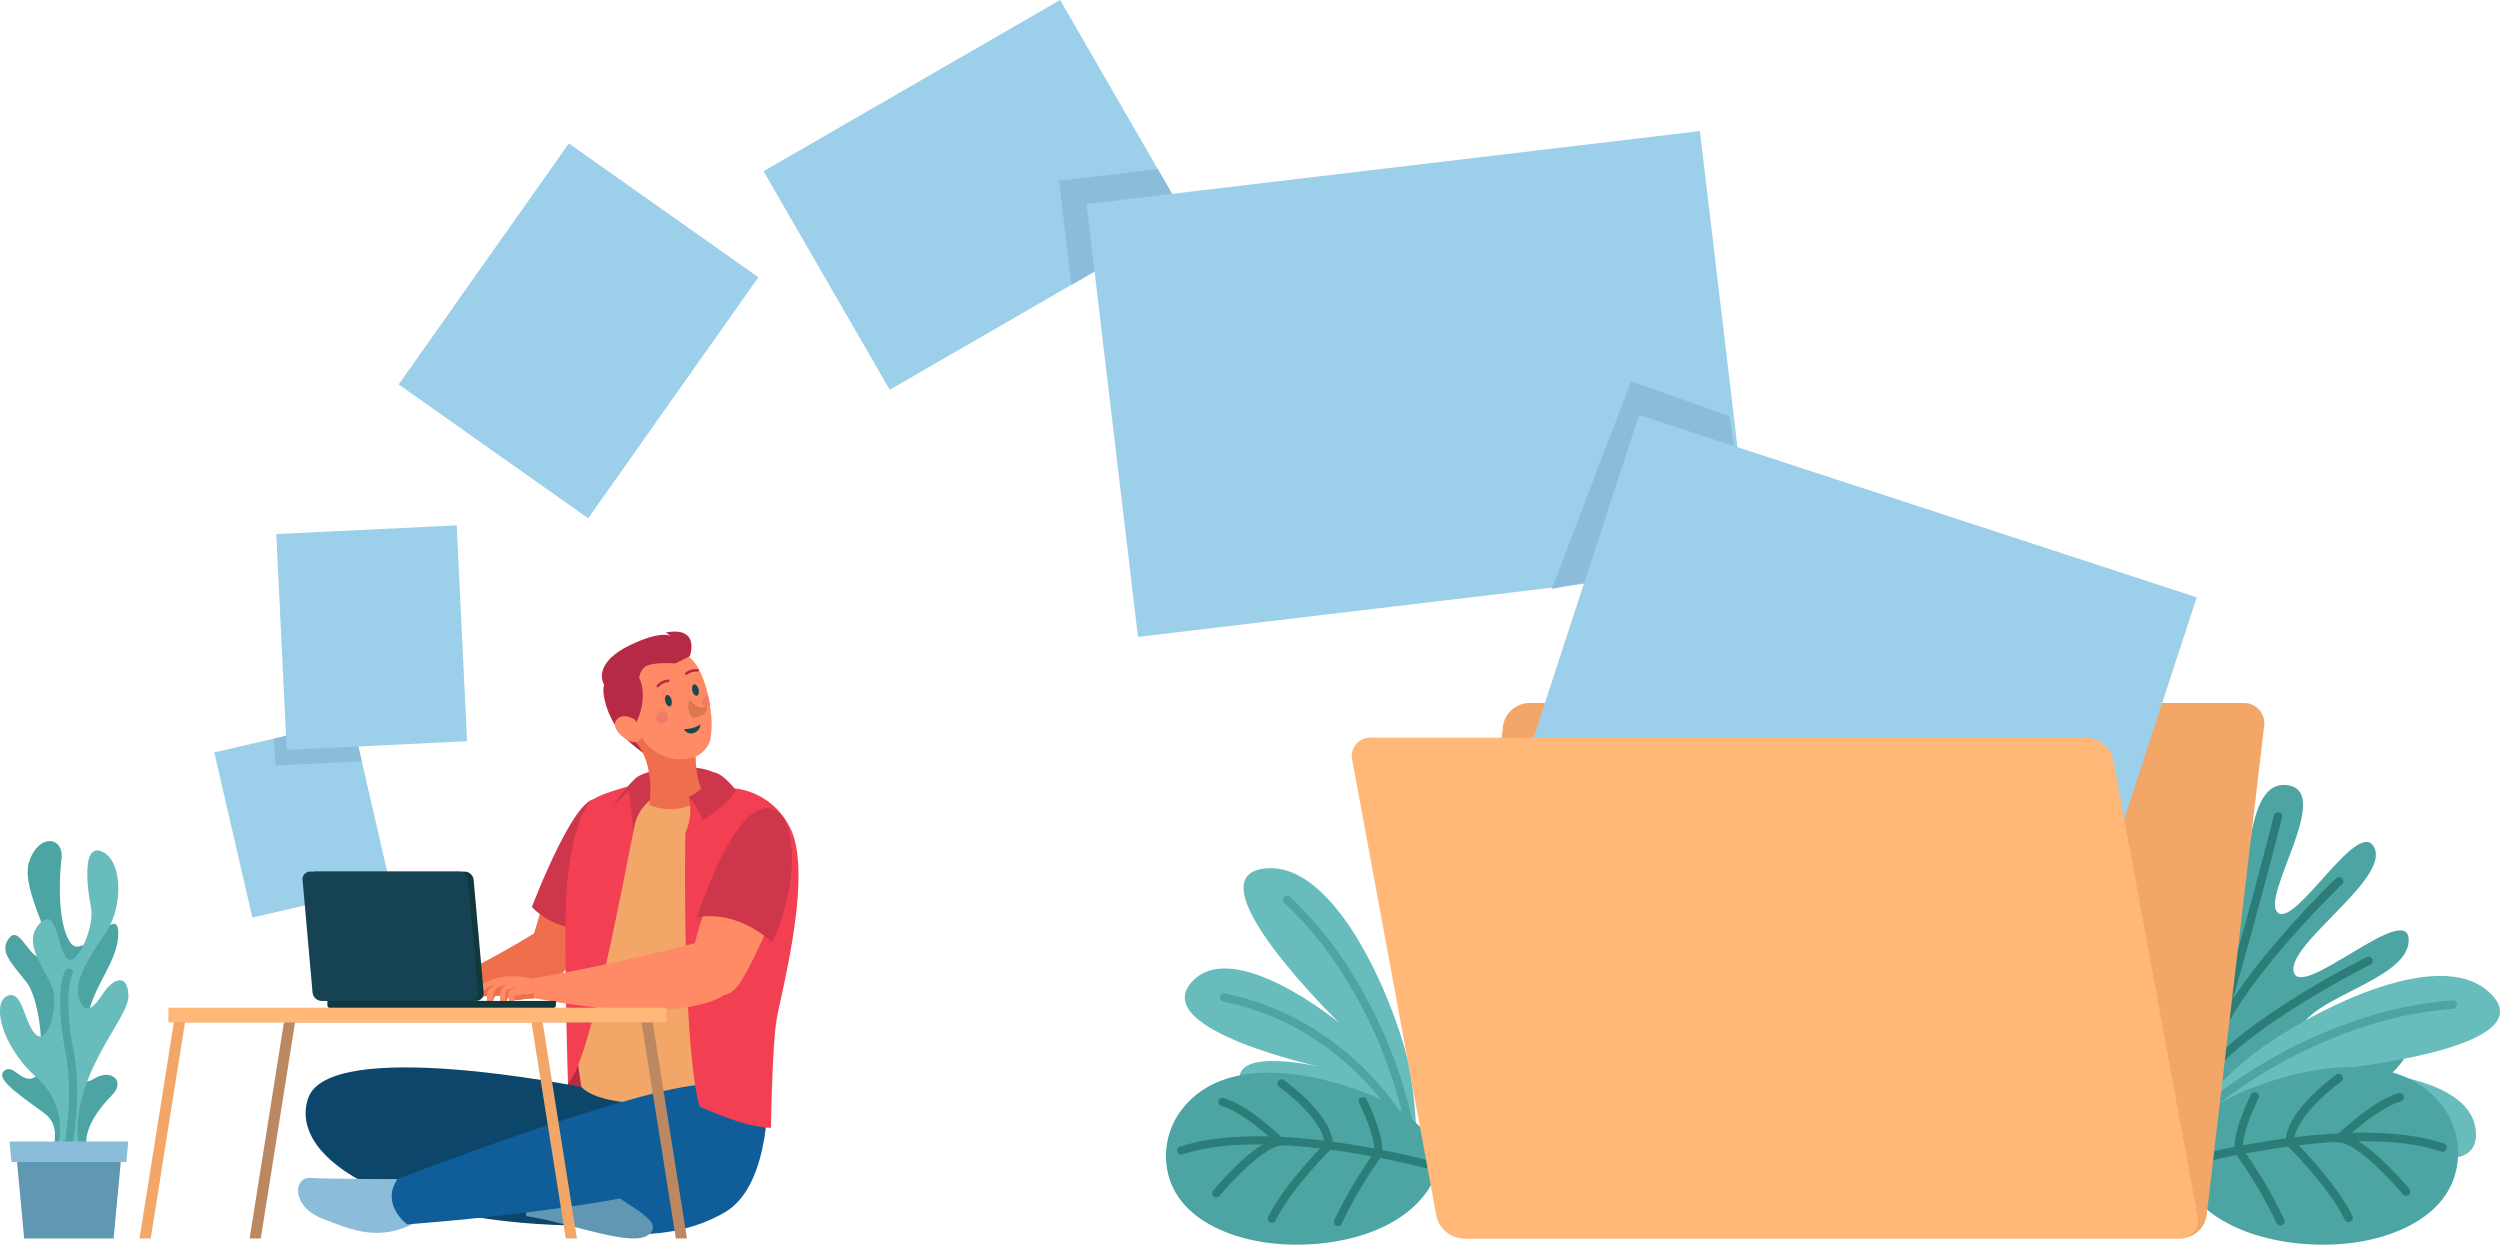 <svg id="Grupo_1116017" data-name="Grupo 1116017" xmlns="http://www.w3.org/2000/svg" xmlns:xlink="http://www.w3.org/1999/xlink" width="364.968" height="181.706" viewBox="0 0 364.968 181.706">
  <defs>
    <clipPath id="clip-path">
      <rect id="Rectángulo_413564" data-name="Rectángulo 413564" width="364.968" height="181.706" fill="none"/>
    </clipPath>
  </defs>
  <g id="Grupo_1115765" data-name="Grupo 1115765" clip-path="url(#clip-path)">
    <path id="Trazado_876609" data-name="Trazado 876609" d="M7.549,214.506s1.781-3.795-.775-5.808-7.434-4.957-6.118-6.274,2.556,1.781,4.414.93,1.162-11.075-1.085-13.94-4.1-4.569-2.478-6.506,3.1,4.027,5.266,2.788-3.795-9.6-2.4-13.863,5.111-3.64,4.724-.465-.543,9.913,1.394,12.391,6.893-6.118,6.893-1.471-4.569,8.209-4.8,14.56-.93,7.977,1.394,6.583,4.569.388,2.479,2.479-4.414,5.421-3.563,7.9Z" transform="translate(-0.119 -46.024)" fill="#4ca5a2"/>
    <path id="Trazado_876610" data-name="Trazado 876610" d="M8.162,214.657A9.815,9.815,0,0,0,5.43,203.918c-5.228-4.647-6.653-10.945-4.4-11.978s2.495,3.923,4.158,5.576S8.4,194,7.806,191.32s-4.753-6.815-2.138-9.81,2.613,3.2,4.039,4.854,4.159-4.441,3.566-7.435-1.308-9.4,1.663-8.054,3.089,8.054.475,11.875-4.515,6.919-3.921,9.294,1.783,2.272,3.446-.31,3.8-3.1,3.8.31-9.149,12.082-7.129,22.717Z" transform="translate(0 -46.536)" fill="#68bcbc"/>
    <path id="Trazado_876611" data-name="Trazado 876611" d="M13.5,220.467s1.394-7.279.232-13.32-1.007-10.455-.155-11.927" transform="translate(-3.518 -53.223)" fill="none" stroke="#4ca5a2" stroke-linecap="round" stroke-miterlimit="10" stroke-width="1.194"/>
    <path id="Trazado_876612" data-name="Trazado 876612" d="M17.495,244.112l1.114-11.875H3.326l1.113,11.875Z" transform="translate(-0.907 -63.315)" fill="#6097b2"/>
    <path id="Trazado_876613" data-name="Trazado 876613" d="M18.969,232.108l.281-2.995H1.915l.281,2.995Z" transform="translate(-0.522 -62.464)" fill="#8bbddb"/>
    <path id="Trazado_876614" data-name="Trazado 876614" d="M435.112,207.208c14.668,3.242,30.215-6.655,30.4-12.52s-14.073,6.313-16.14.343,15.51-8.367,15.758-14.676-15.542,8.589-16.761,4.557,14.011-13.574,11.748-18.213-11.466,11.682-14.088,9.483,8-17.4,1.6-18.573-5.287,12.818-7.52,15.662-2.1-13.453-5.908-12.2,2.717,16.944.139,19.057-6.417-11.823-10.743-8.607,6.829,12.11,5.764,16.259-8.3-8.248-12.186-4.967,5.645,21.681,17.936,24.4" transform="translate(-113.496 -42.95)" fill="#4ca5a2"/>
    <path id="Trazado_876615" data-name="Trazado 876615" d="M451.672,163.858s-6.647,26.669-14.774,51.081" transform="translate(-119.112 -44.673)" fill="none" stroke="#2c7c78" stroke-linecap="round" stroke-miterlimit="10" stroke-width="1.233"/>
    <path id="Trazado_876616" data-name="Trazado 876616" d="M462.91,190.091s-18.207,8.99-24.172,17.176c0,0,.221-14.584-9.073-24.565" transform="translate(-117.141 -49.81)" fill="none" stroke="#2c7c78" stroke-linecap="round" stroke-miterlimit="10" stroke-width="1.233"/>
    <path id="Trazado_876617" data-name="Trazado 876617" d="M462.136,175.333S448.557,188.29,444.3,197.975c0,0,1.106-17.514-1.723-26.769" transform="translate(-120.66 -46.676)" fill="none" stroke="#2c7c78" stroke-linecap="round" stroke-miterlimit="10" stroke-width="1.233"/>
    <path id="Trazado_876618" data-name="Trazado 876618" d="M462.818,206.788s-24.623,4.079-27.716,8.156c0,0-6.814-15.281-15.278-19.36" transform="translate(-114.457 -53.322)" fill="none" stroke="#2c7c78" stroke-linecap="round" stroke-miterlimit="10" stroke-width="1.233"/>
    <path id="Trazado_876619" data-name="Trazado 876619" d="M448.593,207.127c7.519-5.671,26.743-15.972,34.316-8.812,8.733,8.256-23.18,11.243-23.18,11.243s20.894-.193,21.191,9.317-23.525-2.558-23.525-2.558,12.767,6.05,8.354,9.613-21.855-11.607-26.336-8.353,4.027-6.562,9.181-10.449" transform="translate(-119.454 -53.401)" fill="#68bcbc"/>
    <path id="Trazado_876620" data-name="Trazado 876620" d="M441.773,217.405A70.9,70.9,0,0,1,467.8,203.522a56.057,56.057,0,0,1,10.713-1.891" transform="translate(-120.442 -54.971)" fill="none" stroke="#4ca5a2" stroke-linecap="round" stroke-miterlimit="10" stroke-width="1.233"/>
    <path id="Trazado_876621" data-name="Trazado 876621" d="M441.8,222.472c11.249-4.5,24.317-4.113,34.866,1.449" transform="translate(-120.449 -59.814)" fill="none" stroke="#4ca5a2" stroke-linecap="round" stroke-miterlimit="10" stroke-width="1.233"/>
    <path id="Trazado_876622" data-name="Trazado 876622" d="M441.881,223.82a35.785,35.785,0,0,1,20.527,6.134" transform="translate(-120.471 -61.016)" fill="none" stroke="#4ca5a2" stroke-linecap="round" stroke-miterlimit="10" stroke-width="1.233"/>
    <path id="Trazado_876623" data-name="Trazado 876623" d="M437.681,225.668c1.306-3.834,5.809-6.616,9.308-8.053,8.563-3.518,22.429-6.471,28.922,2.415a11.484,11.484,0,0,1,1.672,10c-1.889,6.116-8.717,8.9-14.534,9.74-7.777,1.123-18.76-.508-23.925-7.133a8.127,8.127,0,0,1-1.762-3.923,6.75,6.75,0,0,1,.318-3.045" transform="translate(-119.225 -58.389)" fill="#4ca5a2"/>
    <path id="Trazado_876624" data-name="Trazado 876624" d="M439.42,231.761s23.865-6.436,36.936-2.031" transform="translate(-119.8 -62.212)" fill="none" stroke="#2c7c78" stroke-linecap="round" stroke-miterlimit="10" stroke-width="1.233"/>
    <path id="Trazado_876625" data-name="Trazado 876625" d="M479.278,233.991s-6.173-7.456-9.669-7.789c0,0,4.972-4.878,8.753-5.975" transform="translate(-128.031 -60.041)" fill="none" stroke="#2c7c78" stroke-linecap="round" stroke-miterlimit="10" stroke-width="1.233"/>
    <path id="Trazado_876626" data-name="Trazado 876626" d="M466.716,216.382s-7.016,4.942-7.173,9.318c0,0,6.263,6.181,8.612,11.086" transform="translate(-125.286 -58.993)" fill="none" stroke="#2c7c78" stroke-linecap="round" stroke-miterlimit="10" stroke-width="1.233"/>
    <path id="Trazado_876627" data-name="Trazado 876627" d="M451.661,220.06s-2.707,5.341-2.291,8a65.065,65.065,0,0,1,6.04,10.227" transform="translate(-122.501 -59.995)" fill="none" stroke="#2c7c78" stroke-linecap="round" stroke-miterlimit="10" stroke-width="1.233"/>
    <path id="Trazado_876628" data-name="Trazado 876628" d="M270.219,201.773c-2.217-8.845-10.44-28.3-20.5-27.505-11.6.911,10.631,22.566,10.631,22.566s-15.627-12.849-21.633-5.864S258,203.346,258,203.346s-13.3-3.2-12.139,2.164,23.525,4.542,24.923,9.718.955-7.393-.564-13.456" transform="translate(-64.831 -47.504)" fill="#68bcbc"/>
    <path id="Trazado_876629" data-name="Trazado 876629" d="M276.4,214.809a68.658,68.658,0,0,0-11.174-26.289,54.276,54.276,0,0,0-6.922-7.939" transform="translate(-70.421 -49.232)" fill="none" stroke="#4ca5a2" stroke-linecap="round" stroke-miterlimit="10" stroke-width="1.194"/>
    <path id="Trazado_876630" data-name="Trazado 876630" d="M272.8,220.318c-5.742-10.228-15.822-17.884-27.153-20.108" transform="translate(-66.97 -54.584)" fill="none" stroke="#4ca5a2" stroke-linecap="round" stroke-miterlimit="10" stroke-width="1.194"/>
    <path id="Trazado_876631" data-name="Trazado 876631" d="M275.594,225.01a34.647,34.647,0,0,0-19.2-7.859" transform="translate(-69.902 -59.202)" fill="none" stroke="#4ca5a2" stroke-linecap="round" stroke-miterlimit="10" stroke-width="1.194"/>
    <path id="Trazado_876632" data-name="Trazado 876632" d="M273.12,226.435c-1.265-3.712-5.625-6.406-9.013-7.8-8.291-3.406-21.716-6.265-28,2.339a11.122,11.122,0,0,0-1.62,9.682c1.829,5.921,8.44,8.618,14.072,9.431,7.53,1.087,18.165-.493,23.164-6.907a7.868,7.868,0,0,0,1.706-3.8,6.536,6.536,0,0,0-.308-2.948" transform="translate(-63.8 -58.698)" fill="#4ca5a2"/>
    <path id="Trazado_876633" data-name="Trazado 876633" d="M272.823,232.335s-23.107-6.231-35.763-1.966" transform="translate(-64.63 -62.399)" fill="none" stroke="#2c7c78" stroke-linecap="round" stroke-miterlimit="10" stroke-width="1.194"/>
    <path id="Trazado_876634" data-name="Trazado 876634" d="M244.128,234.494s5.977-7.22,9.362-7.541c0,0-4.814-4.724-8.475-5.785" transform="translate(-66.557 -60.298)" fill="none" stroke="#2c7c78" stroke-linecap="round" stroke-miterlimit="10" stroke-width="1.194"/>
    <path id="Trazado_876635" data-name="Trazado 876635" d="M256.675,217.444s6.794,4.785,6.945,9.022c0,0-6.063,5.986-8.339,10.734" transform="translate(-69.598 -59.282)" fill="none" stroke="#2c7c78" stroke-linecap="round" stroke-miterlimit="10" stroke-width="1.194"/>
    <path id="Trazado_876636" data-name="Trazado 876636" d="M272.169,221.005s2.621,5.171,2.218,7.747a62.964,62.964,0,0,0-5.849,9.9" transform="translate(-73.212 -60.253)" fill="none" stroke="#2c7c78" stroke-linecap="round" stroke-miterlimit="10" stroke-width="1.194"/>
    <path id="Trazado_876637" data-name="Trazado 876637" d="M68.727,168.721l-20.155,4.653L43.009,149.26l8.73-2.013,11.425-2.639,1.375,5.954Z" transform="translate(-11.726 -39.425)" fill="#9bcfea"/>
    <path id="Trazado_876638" data-name="Trazado 876638" d="M67.811,150.561l-12.608.607-.192-3.922,11.425-2.64Z" transform="translate(-14.998 -39.425)" fill="#8bbddb"/>
    <path id="Trazado_876639" data-name="Trazado 876639" d="M214.964,31.9l-16.772,9.683L171.669,56.9l-18.42-31.907L196.544,0,210.8,24.683Z" transform="translate(-41.781 0)" fill="#9bcfea"/>
    <path id="Trazado_876640" data-name="Trazado 876640" d="M231.131,41.153,214.36,50.836l-1.809-15.185,14.417-1.716Z" transform="translate(-57.948 -9.252)" fill="#8bbddb"/>
    <path id="Trazado_876641" data-name="Trazado 876641" d="M315.126,89.5,252.815,96.91l-27.228,3.241-7.517-63.194,89.548-10.646,7.285,61.3Z" transform="translate(-59.453 -7.173)" fill="#9bcfea"/>
    <path id="Trazado_876642" data-name="Trazado 876642" d="M340.366,101.307l-28.9,5.535,11.568-30.3L337.4,81.62Z" transform="translate(-84.917 -20.868)" fill="#8bbddb"/>
    <rect id="Rectángulo_413560" data-name="Rectángulo 413560" width="26.361" height="31.543" transform="matrix(0.999, -0.048, 0.048, 0.999, 40.337, 77.963)" fill="#9bcfea"/>
    <rect id="Rectángulo_413561" data-name="Rectángulo 413561" width="43.07" height="33.868" transform="translate(58.202 56.123) rotate(-54.771)" fill="#9bcfea"/>
    <path id="Trazado_876643" data-name="Trazado 876643" d="M336.569,136.759h0a2.953,2.953,0,0,0-2.995-2.478H318.9a3.957,3.957,0,0,0-3.576,2.478,3.957,3.957,0,0,1-3.576,2.478h-9.422a3.949,3.949,0,0,0-3.818,3.417l-8.382,71.334a2.977,2.977,0,0,0,3.016,3.416H397.419a3.949,3.949,0,0,0,3.819-3.416l8.382-71.334a2.977,2.977,0,0,0-3.016-3.417h-67.04a2.953,2.953,0,0,1-2.995-2.478" transform="translate(-79.092 -36.609)" fill="#f2a668"/>
    <rect id="Rectángulo_413562" data-name="Rectángulo 413562" width="59.935" height="85.652" transform="translate(220.657 117.553) rotate(-71.894)" fill="#9bcfea"/>
    <path id="Trazado_876644" data-name="Trazado 876644" d="M274.191,148.052a2.676,2.676,0,0,0-2.827,3.2l12.32,66.716a4.161,4.161,0,0,0,4.007,3.2H391.967a2.676,2.676,0,0,0,2.827-3.2l-12.32-66.716a4.162,4.162,0,0,0-4.008-3.2Z" transform="translate(-73.969 -40.364)" fill="#ffb878"/>
    <path id="Trazado_876645" data-name="Trazado 876645" d="M113.994,204.117s-.391,5.146,9.974,6.965,8.183-42.37,8.183-42.37l-13.274,5.455Z" transform="translate(-31.078 -45.996)" fill="#b72a46"/>
    <path id="Trazado_876646" data-name="Trazado 876646" d="M111.97,159.872c-5.166,1.618-6.794,7.021-10.626,19.987,0,0-12.339,7.646-15.574,7.3l1.071,2.41s12.765-.446,16.938-2.542c3.283-1.65,7.31-9.975,8.95-14.3s-.758-12.855-.758-12.855" transform="translate(-23.383 -43.586)" fill="#ef6e4b"/>
    <path id="Trazado_876647" data-name="Trazado 876647" d="M115.68,160.445c-3.3.892-8.926,15.71-8.926,15.71a10.255,10.255,0,0,0,7.052,3.124c4.82.357,1.874-18.834,1.874-18.834" transform="translate(-29.105 -43.742)" fill="#ce364c"/>
    <path id="Trazado_876648" data-name="Trazado 876648" d="M101.6,217.105s-36.866-7.45-39.9,1.654,13.389,18.567,40.7,18.567,24.1-21.066,24.1-21.066Z" transform="translate(-16.724 -58.407)" fill="#0c476b"/>
    <path id="Trazado_876649" data-name="Trazado 876649" d="M113.161,223.427c2.639-2.189,28.57-5.629,28.57-5.629s.717,14.464-6.236,18.536-14.967,3.587-20.6,2.314c-11.115-2.51-4.369-13.031-1.729-15.22" transform="translate(-29.638 -59.379)" fill="#105e99"/>
    <path id="Trazado_876650" data-name="Trazado 876650" d="M143.191,202.531c.822-9.027,4.259-34.79,4.015-36.059-.776-4.013-7-9.414-15.268-9.828-.9-.046-1.759-.065-2.565-.052-6.6.072-10.217,1.939-12.7,5.4-.716,1-1.888,4.385-2.146,8.979a138.672,138.672,0,0,0,1.519,30.418c4.777,4.831,27.15,1.143,27.15,1.143" transform="translate(-31.161 -42.691)" fill="#f2a668"/>
    <path id="Trazado_876651" data-name="Trazado 876651" d="M123.408,164.15c-1.25,6.159-6.338,33.92-9.551,36.776,0,0-.447-13.925-.357-24.1s2.321-16.156,4.017-17.317,7.5-2.5,7.5-2.5Z" transform="translate(-30.94 -42.806)" fill="#f24052"/>
    <path id="Trazado_876652" data-name="Trazado 876652" d="M77.43,198.651v.931h6.537l.851-1.525a11.329,11.329,0,0,0-5.659-.095,4.808,4.808,0,0,0-1.3.644.325.325,0,0,0-.432.044" transform="translate(-21.11 -53.88)" fill="#ef6e4b"/>
    <path id="Trazado_876653" data-name="Trazado 876653" d="M85.478,198.7a2.061,2.061,0,0,1-1.908.954,8.019,8.019,0,0,0-1.9.007s-.249-.367.374-.514,1.619-.668,1.65-1.079l-1.743-.261a4.851,4.851,0,0,0-1.246.261c-.373.187-.467.841-.9,1.223s-.685.225-.685.225a5.619,5.619,0,0,1,.526-1.369,3.388,3.388,0,0,1,.439-.34,1.382,1.382,0,0,0-.965.521,5.036,5.036,0,0,0-.343.963c-.071.167-.343.47-.623.37,0,0,.249-1.145.343-1.593a12.351,12.351,0,0,1-.53,1.448c-.212.219-.373-.033-.28-1.189a2.241,2.241,0,0,0-.218.963s-.342.227-.373-.143-.094-1.079.654-1.079c0,0,.436-.858,1.09-.56a8.517,8.517,0,0,1,1.557-.671,4.177,4.177,0,0,1,1.246,0s5.05-.105,3.838,1.864" transform="translate(-21.014 -53.651)" fill="#ff8b66"/>
    <path id="Trazado_876654" data-name="Trazado 876654" d="M105.532,198.169c-.111,1.135-2.432,1.024-2.432,1.024s-1.317.214-2.01.24c0,0,.065.843-.311.895s-.545-1.349-.545-1.349-.687,1.459-.966,1.349-.22-1.569-.22-1.569-.81,0-.861.22a5.37,5.37,0,0,1-.338.843c-.168.343-.369.623-.53.512-.325-.22-.163-1.952-.163-1.952a3,3,0,0,0-.59.052c-.162.059-.545,1.3-1.083.545a2.93,2.93,0,0,1,1.083-2,9.8,9.8,0,0,1,3.455-1.024,12.139,12.139,0,0,1,4.091.434c.4.214,1.53.648,1.421,1.783" transform="translate(-26.032 -53.416)" fill="#ff8b66"/>
    <path id="Trazado_876655" data-name="Trazado 876655" d="M101.852,199.624s-.168-.884.273-1.043a8.672,8.672,0,0,1,1.253-.281,6.231,6.231,0,0,0-1.557.205c-.59.2-.381,1.89-.381,1.89Z" transform="translate(-27.646 -54.063)" fill="#ef6e4b"/>
    <path id="Trazado_876656" data-name="Trazado 876656" d="M100.909,197.752a1.715,1.715,0,0,0-.752.4,3.149,3.149,0,0,0-.22,1.1s-.81,0-.862.22a5.3,5.3,0,0,1-.337.842,4.9,4.9,0,0,1,.474-1.886c.37-.59,1.511-.674,1.7-.681" transform="translate(-26.919 -53.914)" fill="#ef6e4b"/>
    <path id="Trazado_876657" data-name="Trazado 876657" d="M98.593,197.743s-.921.564-1.031,1.135a3,3,0,0,0-.59.052,1.876,1.876,0,0,1,1.621-1.186" transform="translate(-26.438 -53.911)" fill="#ef6e4b"/>
    <path id="Trazado_876658" data-name="Trazado 876658" d="M107.625,199.009c-.111,1.135-2.432,1.024-2.432,1.024s-1.317.214-2.01.24c-.1-.324.116-.467.143-.732,0,0,.979.02,1.167-.162a2.415,2.415,0,0,0,1.322-.1c.4-.266,1.161.681,1.81-.266" transform="translate(-28.124 -54.256)" fill="#ef6e4b"/>
    <path id="Trazado_876659" data-name="Trazado 876659" d="M74.32,236.586s-10.176,0-12.675-.178-2.856,4.106,1.607,5.891,8.39,3.392,13.568.714Z" transform="translate(-16.308 -64.451)" fill="#8bbddb"/>
    <path id="Trazado_876660" data-name="Trazado 876660" d="M105.587,241.454s-.268-4.954,4.285-5.758c0,0,1.2-3.615,7.1,1.473,3.3,2.85,8.971,4.954,6.561,6.963s-11.515-1.741-17.942-2.678" transform="translate(-28.786 -63.919)" fill="#6097b2"/>
    <path id="Trazado_876661" data-name="Trazado 876661" d="M79.444,231.463s32.849-12.675,43.917-13.747,12.676,6.248,3.928,11.962-46.416,8.39-46.416,8.39-3.928-2.856-1.429-6.605" transform="translate(-21.432 -59.328)" fill="#105e99"/>
    <path id="Trazado_876662" data-name="Trazado 876662" d="M137.671,154.709c-3.08-1.473-9.685-.491-11.292.848a21.144,21.144,0,0,0-3.3,4.017l2.321-2.142.625,5.892s.535-8.57,12.5-5.445Z" transform="translate(-33.554 -41.978)" fill="#ce364c"/>
    <path id="Trazado_876663" data-name="Trazado 876663" d="M124.842,141.467a7.661,7.661,0,0,0,5.332,5.335c3.278.831,6.744-.775,7.307-2.992a13.441,13.441,0,0,0,.024-4.668c-.019-.147-.041-.3-.064-.457-.065-.457-.157-.912-.249-1.367-.685-3.086-2.041-5.967-3.972-6.17-6.722-.709-11.165,2.285-8.377,10.319" transform="translate(-33.805 -35.728)" fill="#ff8b66"/>
    <path id="Trazado_876664" data-name="Trazado 876664" d="M133.507,140.44c.117.458.418.776.672.711s.366-.489.249-.946-.418-.777-.672-.711-.366.489-.249.946" transform="translate(-36.385 -38.028)" fill="#1a4850"/>
    <path id="Trazado_876665" data-name="Trazado 876665" d="M138.935,138.3c.117.458.418.776.672.711s.366-.489.249-.947-.418-.776-.672-.711-.366.489-.249.946" transform="translate(-37.865 -37.445)" fill="#1a4850"/>
    <path id="Trazado_876666" data-name="Trazado 876666" d="M138.32,140.487s1.41,1.507,2.155,1.027.629,1.615-1.8,1.536a2.658,2.658,0,0,1-.356-2.563" transform="translate(-37.667 -38.301)" fill="#dd774e"/>
    <path id="Trazado_876667" data-name="Trazado 876667" d="M131.687,143.4a.9.9,0,1,0,.916-.653.805.805,0,0,0-.916.653" transform="translate(-35.902 -38.917)" fill="#ed7d66"/>
    <path id="Trazado_876668" data-name="Trazado 876668" d="M140.986,140.849a.784.784,0,0,0,1.067.188c-.07-.457-.155-.915-.255-1.37a1.063,1.063,0,0,0-.4.134.8.8,0,0,0-.408,1.047" transform="translate(-38.416 -38.078)" fill="#ed7d66"/>
    <path id="Trazado_876669" data-name="Trazado 876669" d="M132.015,137.516a.2.2,0,0,0,.083-.063,2.173,2.173,0,0,1,1.39-.7.191.191,0,0,0,.173-.206.189.189,0,0,0-.205-.173,2.548,2.548,0,0,0-1.663.847.19.19,0,0,0,.223.291" transform="translate(-35.921 -37.181)" fill="#b72a46"/>
    <path id="Trazado_876670" data-name="Trazado 876670" d="M126.509,136.4c1.169,3.427-.941,6.759-.941,6.759l1.241,2.876.142.982a31.123,31.123,0,0,1-3.163-2.682c-2.76-3.487-3.17-7.514-2.189-7.75,0,0,4.513-1.348,4.91-.185" transform="translate(-33.02 -37.058)" fill="#b72a46"/>
    <path id="Trazado_876671" data-name="Trazado 876671" d="M126.35,144.264s-1.74-1.222-2.731.055,1.83,3.624,3.14,3.172-.409-3.227-.409-3.227" transform="translate(-33.646 -39.187)" fill="#ff8b66"/>
    <path id="Trazado_876672" data-name="Trazado 876672" d="M139.677,145.32c-.29.468-1.781.758-2.232.737-.314-.015.231.648.815.625a1.332,1.332,0,0,0,1.417-1.362" transform="translate(-37.447 -39.619)" fill="#1a4850"/>
    <path id="Trazado_876673" data-name="Trazado 876673" d="M139.387,134.651a.19.19,0,0,0-.036-.364,2.542,2.542,0,0,0-1.8.514.19.19,0,0,0,.234.3,2.191,2.191,0,0,1,1.493-.439.191.191,0,0,0,.1-.01" transform="translate(-37.482 -36.604)" fill="#b72a46"/>
    <path id="Trazado_876674" data-name="Trazado 876674" d="M126.3,134.042a2.235,2.235,0,0,1,.885-2.191c1.146-.688,4.335-.437,4.335-.437l2.12-1.046s1.623-4.406-3.5-3.475l.862.625s-1.021-1.1-5.692,1.037-5.243,4.746-3.806,6.561,4.791-1.073,4.791-1.073" transform="translate(-32.938 -34.56)" fill="#b72a46"/>
    <path id="Trazado_876675" data-name="Trazado 876675" d="M136.352,150.765s-.082,4.048,1.525,5.7a7.932,7.932,0,0,1-8.293,1.338s.944-5.86-1.984-9.139a.837.837,0,0,0,.795-.857,6.6,6.6,0,0,0,7.957,2.958" transform="translate(-34.788 -40.297)" fill="#ef6e4b"/>
    <path id="Trazado_876676" data-name="Trazado 876676" d="M138.052,159.456a8.308,8.308,0,0,1-.514,5.267s-.535,29.813,2.053,39.9c0,0,6.516,3.124,10.444,3.124,0,0,.179-11.694.8-15.621s5.623-22.048,1.785-28.564a10.274,10.274,0,0,0-10.265-5.356Z" transform="translate(-37.485 -43.11)" fill="#f24052"/>
    <path id="Trazado_876677" data-name="Trazado 876677" d="M141.811,154.984a7.59,7.59,0,0,1-3.548,3.615,10.671,10.671,0,0,1,2.008,3.414s3.883-2.41,4.887-4.351c0,0-1.874-2.544-3.347-2.678" transform="translate(-37.695 -42.254)" fill="#ce364c"/>
    <path id="Trazado_876678" data-name="Trazado 876678" d="M150.581,163.137c-3.97-.872-12.613,18.223-11.425,22.4s4.538,5.863,6.807,2.372,6.807-13.757,7.347-17.754-2.729-7.015-2.729-7.015" transform="translate(-37.908 -44.469)" fill="#ff8b66"/>
    <path id="Trazado_876679" data-name="Trazado 876679" d="M131.468,189.015s4.609,3.963,3.363,7.8c0,0-5.394,4.62-27.71.425v-2.89s10.265-1.662,24.346-5.34" transform="translate(-29.205 -51.532)" fill="#ff8b66"/>
    <path id="Trazado_876680" data-name="Trazado 876680" d="M139.889,178.151s4.731-14.907,9.641-15.889,5.8,9.908,1.339,19.549c0,0-4.82-4.82-10.98-3.66" transform="translate(-38.138 -44.221)" fill="#ce364c"/>
    <path id="Trazado_876681" data-name="Trazado 876681" d="M102.2,201.989H79.512a.5.5,0,0,1-.5-.5v-.6H102.7v.6a.5.5,0,0,1-.5.5" transform="translate(-21.541 -54.769)" fill="#11393d"/>
    <path id="Trazado_876682" data-name="Trazado 876682" d="M88.889,201.989H66.205a.5.5,0,0,1-.5-.5v-.6H89.39v.6a.5.5,0,0,1-.5.5" transform="translate(-17.913 -54.769)" fill="#11393d"/>
    <path id="Trazado_876683" data-name="Trazado 876683" d="M86.363,193.814h-21.7a1.357,1.357,0,0,1-1.33-1.212L61.87,176.149a1.1,1.1,0,0,1,1.114-1.212h21.7a1.357,1.357,0,0,1,1.33,1.212L87.477,192.6a1.1,1.1,0,0,1-1.114,1.212" transform="translate(-16.866 -47.693)" fill="#11393d"/>
    <path id="Trazado_876684" data-name="Trazado 876684" d="M85.211,193.814h-21.7a1.357,1.357,0,0,1-1.33-1.212l-1.459-16.453a1.1,1.1,0,0,1,1.114-1.212h21.7a1.356,1.356,0,0,1,1.329,1.212L86.325,192.6a1.1,1.1,0,0,1-1.114,1.212" transform="translate(-16.552 -47.693)" fill="#164353"/>
    <path id="Trazado_876685" data-name="Trazado 876685" d="M51.729,236.137l5.006-31.544h50.58l5.006,31.544h1.627l-5.262-33.15H55.364L50.1,236.137Z" transform="translate(-13.659 -55.341)" fill="#bc8861"/>
    <path id="Trazado_876686" data-name="Trazado 876686" d="M29.639,236.137l5.006-31.544h50.58l5.007,31.544h1.626L86.6,202.987H33.275l-5.263,33.15Z" transform="translate(-7.637 -55.341)" fill="#f2a668"/>
    <rect id="Rectángulo_413563" data-name="Rectángulo 413563" width="72.705" height="2.142" transform="translate(24.583 147.111)" fill="#ffb878"/>
  </g>
</svg>

